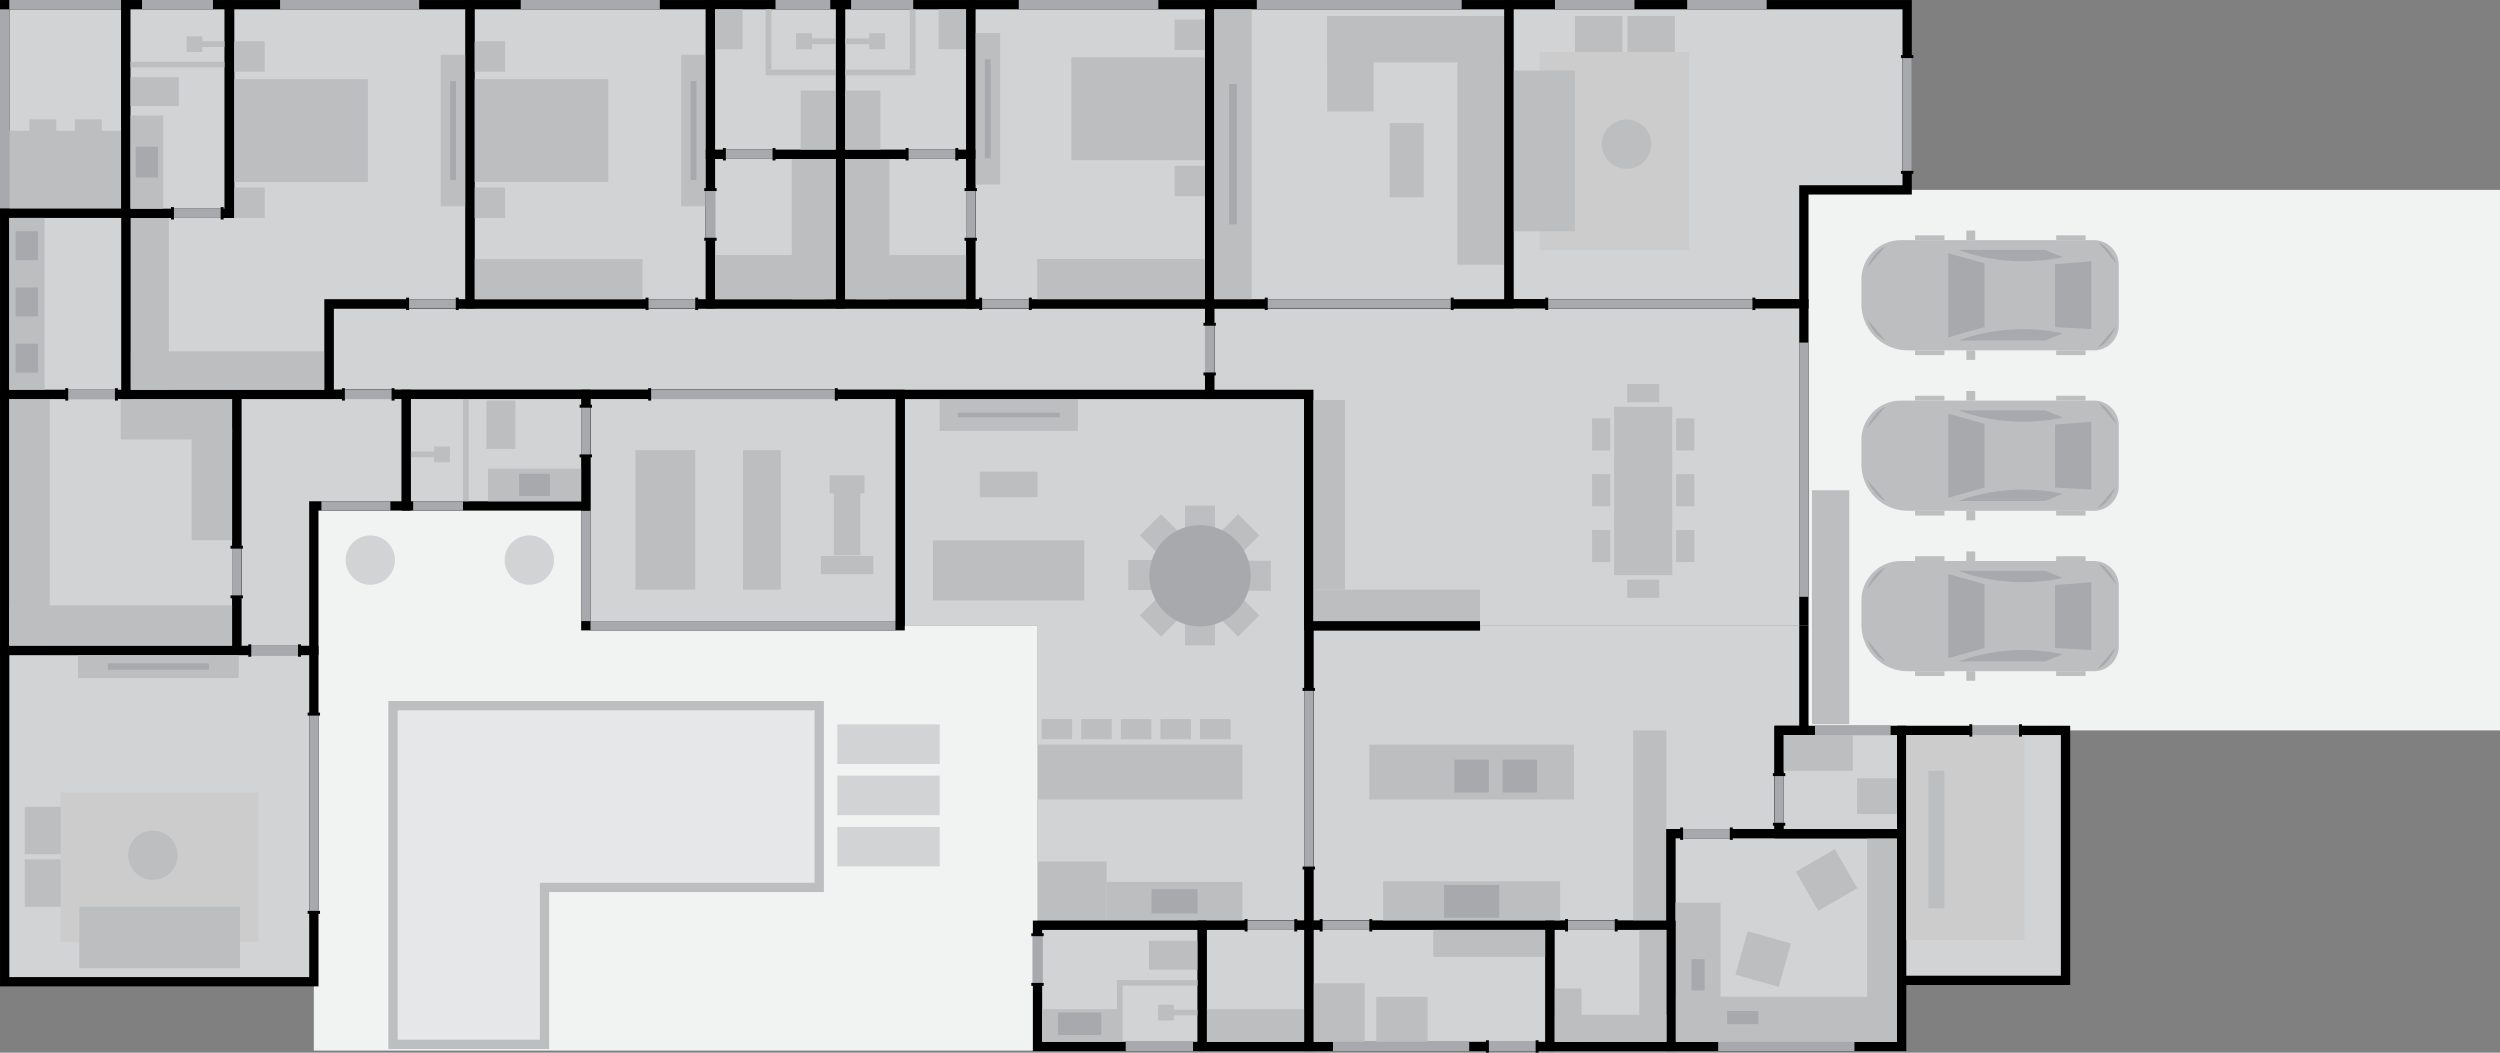 <?xml version="1.0" encoding="UTF-8"?>
<svg id="Layer_2" xmlns="http://www.w3.org/2000/svg" viewBox="0 0 1075.78 452.97">
  <rect x="0" y="0" width="1075.78" height="452.97" fill="#808080" stroke="none"/>
  <defs>
    <style>
      .cls-1 {
        fill: #f1f2f2;
      }

      .cls-2 {
        fill: #bcbec0;
      }

      .cls-3 {
        fill: #a7a9ac;
      }

      .cls-4, .cls-5, .cls-6 {
        stroke-miterlimit: 10;
        stroke-width: 4px;
      }

      .cls-4, .cls-6 {
        stroke: #000;
      }

      .cls-4, .cls-7 {
        fill: #d1d3d4;
      }

      .cls-5 {
        fill: #e6e7e8;
        stroke: #bcbec0;
      }

      .cls-6 {
        fill: none;
      }

      .cls-8 {
        fill: #ccc;
      }
    </style>
  </defs>
  <g id="Layer_1-2" data-name="Layer_1">
    <g>
      <g>
        <rect class="cls-1" x="776.23" y="81.71" width="299.56" height="232.59"/>
        <rect class="cls-2" x="779.72" y="210.97" width="16.04" height="100.67" transform="translate(1575.47 522.6) rotate(180)"/>
        <g>
          <path class="cls-2" d="M817.94,103.33h83.09c5.9,0,10.7,4.79,10.7,10.7v26.02c0,5.9-4.79,10.7-10.7,10.7h-80.12c-10.99,0-19.92-8.92-19.92-19.92v-10.55c0-9.36,7.6-16.95,16.95-16.95Z"/>
          <polygon class="cls-3" points="853.95 140.76 838.34 145.13 838.34 108.95 853.95 113.33 853.95 140.76"/>
          <polygon class="cls-3" points="899.91 141.63 884.3 140.76 884.3 113.67 899.91 112.45 899.91 141.63"/>
          <path class="cls-3" d="M842.95,107.54s19.81,8.57,44.75,3.06c-4.6-1.68-7.55-3.06-7.55-3.06h-37.2Z"/>
          <path class="cls-3" d="M842.95,146.54s19.81-8.57,44.75-3.06c-4.6,1.68-7.55,3.06-7.55,3.06h-37.2Z"/>
          <rect class="cls-2" x="846.15" y="150.75" width="3.81" height="4.12"/>
          <rect class="cls-2" x="824.06" y="150.75" width="12.66" height="2.06"/>
          <rect class="cls-2" x="824.06" y="101.27" width="12.66" height="2.06"/>
          <rect class="cls-2" x="884.79" y="150.75" width="12.66" height="2.06"/>
          <rect class="cls-2" x="884.79" y="101.27" width="12.66" height="2.06"/>
          <rect class="cls-2" x="846.15" y="99.21" width="3.81" height="4.12"/>
          <path class="cls-3" d="M803.45,137.26s2.48,6.9,7.88,9.29l-7.88-9.29Z"/>
          <path class="cls-3" d="M811.33,105.99l-7.88,9.29s2.48-6.9,7.88-9.29"/>
          <path class="cls-3" d="M910.86,113.59s-2.48-6.9-7.88-9.29l7.88,9.29Z"/>
          <path class="cls-3" d="M902.52,149.78l7.88-9.29s-2.48,6.9-7.88,9.29"/>
        </g>
        <g>
          <path class="cls-2" d="M817.94,172.37h83.09c5.9,0,10.7,4.79,10.7,10.7v26.02c0,5.9-4.79,10.7-10.7,10.7h-80.12c-10.99,0-19.92-8.92-19.92-19.92v-10.55c0-9.36,7.6-16.95,16.95-16.95Z"/>
          <polygon class="cls-3" points="853.95 209.79 838.34 214.17 838.34 177.99 853.95 182.37 853.95 209.79"/>
          <polygon class="cls-3" points="899.91 210.67 884.3 209.79 884.3 182.71 899.91 181.49 899.91 210.67"/>
          <path class="cls-3" d="M842.95,176.58s19.81,8.57,44.75,3.06c-4.6-1.68-7.55-3.06-7.55-3.06h-37.2Z"/>
          <path class="cls-3" d="M842.95,215.58s19.81-8.57,44.75-3.06c-4.6,1.68-7.55,3.06-7.55,3.06h-37.2Z"/>
          <rect class="cls-2" x="846.15" y="219.79" width="3.81" height="4.12"/>
          <rect class="cls-2" x="824.06" y="219.79" width="12.66" height="2.06"/>
          <rect class="cls-2" x="824.06" y="170.31" width="12.66" height="2.06"/>
          <rect class="cls-2" x="884.79" y="219.79" width="12.66" height="2.06"/>
          <rect class="cls-2" x="884.79" y="170.31" width="12.66" height="2.06"/>
          <rect class="cls-2" x="846.15" y="168.25" width="3.81" height="4.12"/>
          <path class="cls-3" d="M803.45,206.29s2.48,6.9,7.88,9.29l-7.88-9.29Z"/>
          <path class="cls-3" d="M811.33,175.03l-7.88,9.29s2.48-6.9,7.88-9.29"/>
          <path class="cls-3" d="M910.86,182.63s-2.48-6.9-7.88-9.29l7.88,9.29Z"/>
          <path class="cls-3" d="M902.52,218.81l7.88-9.29s-2.48,6.9-7.88,9.29"/>
        </g>
        <g>
          <path class="cls-2" d="M817.94,241.41h83.09c5.9,0,10.7,4.79,10.7,10.7v26.02c0,5.9-4.79,10.7-10.7,10.7h-80.12c-10.99,0-19.92-8.92-19.92-19.92v-10.55c0-9.36,7.6-16.95,16.95-16.95Z"/>
          <polygon class="cls-3" points="853.95 278.83 838.34 283.21 838.34 247.03 853.95 251.4 853.95 278.83"/>
          <polygon class="cls-3" points="899.91 279.71 884.3 278.83 884.3 251.75 899.91 250.53 899.91 279.71"/>
          <path class="cls-3" d="M842.95,245.62s19.81,8.57,44.75,3.06c-4.6-1.68-7.55-3.06-7.55-3.06h-37.2Z"/>
          <path class="cls-3" d="M842.95,284.62s19.81-8.57,44.75-3.06c-4.6,1.68-7.55,3.06-7.55,3.06h-37.2Z"/>
          <rect class="cls-2" x="846.15" y="288.82" width="3.81" height="4.12"/>
          <rect class="cls-2" x="824.06" y="288.82" width="12.66" height="2.06"/>
          <rect class="cls-2" x="824.06" y="239.35" width="12.66" height="2.06"/>
          <rect class="cls-2" x="884.79" y="288.82" width="12.66" height="2.06"/>
          <rect class="cls-2" x="884.79" y="239.35" width="12.66" height="2.06"/>
          <rect class="cls-2" x="846.15" y="237.29" width="3.81" height="4.12"/>
          <path class="cls-3" d="M803.45,275.33s2.48,6.9,7.88,9.29l-7.88-9.29Z"/>
          <path class="cls-3" d="M811.33,244.07l-7.88,9.29s2.48-6.9,7.88-9.29"/>
          <path class="cls-3" d="M910.86,251.67s-2.48-6.9-7.88-9.29l7.88,9.29Z"/>
          <path class="cls-3" d="M902.52,287.85l7.88-9.29s-2.48,6.9-7.88,9.29"/>
        </g>
      </g>
      <g>
        <polyline class="cls-4" points="636.89 269.27 563.19 269.27 563.19 398.15 719.04 398.15 719.04 358.75 765.56 358.75 765.56 314.3 776.23 314.3 776.23 269.27"/>
        <rect class="cls-2" x="621.46" y="288.2" width="23.59" height="88.02" transform="translate(301.04 965.47) rotate(-90)"/>
        <rect class="cls-2" x="624.65" y="349.78" width="17.21" height="76.17" transform="translate(245.39 1021.12) rotate(-90)"/>
        <rect class="cls-2" x="668.97" y="348.08" width="81.85" height="14.3" transform="translate(354.67 1065.13) rotate(-90)"/>
        <rect class="cls-3" x="626.21" y="376.01" width="14.1" height="23.72" transform="translate(245.39 1021.12) rotate(-90)"/>
        <rect class="cls-3" x="626.21" y="326.51" width="14.1" height="14.88" transform="translate(299.3 967.21) rotate(-90)"/>
        <rect class="cls-3" x="646.95" y="326.51" width="14.1" height="14.88" transform="translate(320.04 987.95) rotate(-90)"/>
      </g>
      <g>
        <polygon class="cls-7" points="387.34 169.71 387.34 269.27 446.45 269.27 446.45 398.15 563.19 398.15 563.19 269.27 563.19 169.71 387.34 169.71"/>
        <polyline class="cls-6" points="446.45 398.15 563.19 398.15 563.19 269.27 563.19 169.71 387.34 169.71 387.34 269.27"/>
        <g>
          <rect x="562.56" y="370.85" width="1.27" height="5.33" transform="translate(936.71 -189.67) rotate(90)"/>
          <rect x="562.56" y="293.98" width="1.27" height="5.33" transform="translate(859.84 -266.54) rotate(90)"/>
          <rect class="cls-3" x="525.41" y="333.09" width="75.6" height="3.99" transform="translate(228.13 898.3) rotate(-90)"/>
        </g>
        <rect class="cls-2" x="533.96" y="241.31" width="12.9" height="12.9" transform="translate(788.16 -292.65) rotate(90)"/>
        <rect class="cls-2" x="526.32" y="223.93" width="12.9" height="12.9" transform="translate(318.95 -309.25) rotate(45)"/>
        <rect class="cls-2" x="526.32" y="258.38" width="12.9" height="12.9" transform="translate(1096.76 75.36) rotate(135)"/>
        <rect class="cls-2" x="485.52" y="241.01" width="12.9" height="12.9" transform="translate(244.52 739.43) rotate(-90)"/>
        <rect class="cls-2" x="493.16" y="258.38" width="12.9" height="12.9" transform="translate(665.62 805.37) rotate(-135)"/>
        <rect class="cls-2" x="493.16" y="223.93" width="12.9" height="12.9" transform="translate(-16.57 420.75) rotate(-45)"/>
        <rect class="cls-2" x="509.93" y="217.58" width="12.9" height="12.9"/>
        <rect class="cls-2" x="509.93" y="264.83" width="12.9" height="12.9"/>
        <circle class="cls-3" cx="516.38" cy="247.76" r="21.81"/>
        <rect class="cls-2" x="421.11" y="212.89" width="25.86" height="65.12" transform="translate(188.59 679.49) rotate(-90)"/>
        <rect class="cls-2" x="428.52" y="196.06" width="11.03" height="24.82" transform="translate(225.57 642.51) rotate(-90)"/>
        <rect class="cls-2" x="427.23" y="148.81" width="13.71" height="59.49" transform="translate(255.52 612.64) rotate(-90)"/>
        <rect class="cls-3" x="433.1" y="156.65" width="2" height="43.82" transform="translate(255.55 612.66) rotate(-90)"/>
        <rect class="cls-2" x="448.63" y="368.58" width="25.41" height="29.74" transform="translate(77.89 844.79) rotate(-90)"/>
        <rect class="cls-2" x="497.08" y="358.64" width="16.67" height="58.37" transform="translate(117.6 893.24) rotate(-90)"/>
        <rect class="cls-2" x="478.75" y="288.15" width="23.59" height="88.12" transform="translate(158.35 822.77) rotate(-90)"/>
        <rect class="cls-2" x="518.64" y="307.17" width="8.67" height="13.15" transform="translate(209.24 836.72) rotate(-90)"/>
        <rect class="cls-2" x="501.59" y="307.17" width="8.67" height="13.15" transform="translate(192.19 819.67) rotate(-90)"/>
        <rect class="cls-2" x="484.53" y="307.17" width="8.67" height="13.15" transform="translate(175.13 802.62) rotate(-90)"/>
        <rect class="cls-2" x="467.48" y="307.17" width="8.67" height="13.15" transform="translate(158.08 785.56) rotate(-90)"/>
        <rect class="cls-2" x="450.43" y="307.17" width="8.67" height="13.15" transform="translate(141.03 768.51) rotate(-90)"/>
        <rect class="cls-3" x="500.2" y="377.9" width="10.44" height="19.83" transform="translate(117.61 893.25) rotate(-90)"/>
      </g>
      <g>
        <polygon class="cls-1" points="252.08 269.27 252.08 217.71 135.04 217.71 135.04 269.27 135.04 294.75 135.04 452.08 446.45 452.08 446.45 269.27 252.08 269.27"/>
        <polygon class="cls-5" points="352.52 303.64 234.3 303.64 206.75 303.64 169.12 303.64 169.12 449.41 234.3 449.41 234.3 381.86 352.52 381.86 352.52 303.64"/>
        <rect class="cls-7" x="373.82" y="298.2" width="17.02" height="44.06" transform="translate(62.1 702.57) rotate(-90)"/>
        <rect class="cls-7" x="373.82" y="320.24" width="17.02" height="44.06" transform="translate(40.06 724.61) rotate(-90)"/>
        <rect class="cls-7" x="373.82" y="342.28" width="17.02" height="44.06" transform="translate(18.02 746.65) rotate(-90)"/>
        <circle class="cls-7" cx="159.36" cy="241.01" r="10.62"/>
        <circle class="cls-7" cx="227.78" cy="241.01" r="10.62"/>
      </g>
      <g>
        <rect class="cls-4" x="2.01" y="2.01" width="52.15" height="89.78"/>
        <rect class="cls-3" x="4" width="48.15" height="4.01"/>
        <rect class="cls-3" x="-40.88" y="44.89" width="85.77" height="4.01" transform="translate(48.9 44.89) rotate(90)"/>
        <rect class="cls-2" x="4.01" y="56.26" width="48.14" height="33.51" transform="translate(56.16 146.04) rotate(180)"/>
        <rect class="cls-2" x="12.65" y="51.38" width="11.58" height="33.51" transform="translate(36.88 136.26) rotate(180)"/>
        <rect class="cls-2" x="32.2" y="51.38" width="11.58" height="33.51" transform="translate(75.99 136.26) rotate(180)"/>
      </g>
      <g>
        <polygon class="cls-4" points="776.23 2.01 649.26 2.01 649.26 130.75 776.23 130.75 776.23 81.71 820.67 81.71 820.67 2.01 776.23 2.01"/>
        <rect class="cls-3" x="726.01" y="0" width="34.21" height="4.01"/>
        <rect class="cls-3" x="669.12" width="34.21" height="4.01"/>
        <g>
          <rect x="820.04" y="71.49" width="1.27" height="5.33" transform="translate(894.82 -746.52) rotate(90)"/>
          <rect x="820.04" y="21.69" width="1.27" height="5.33" transform="translate(845.02 -796.32) rotate(90)"/>
          <rect class="cls-3" x="796.43" y="47.26" width="48.53" height="3.99" transform="translate(771.44 869.95) rotate(-90)"/>
        </g>
        <rect class="cls-8" x="652.12" y="32.76" width="85.19" height="64.37" transform="translate(629.76 759.66) rotate(-90)"/>
        <rect class="cls-2" x="629.92" y="51.72" width="69.15" height="26.45" transform="translate(599.54 729.44) rotate(-90)"/>
        <circle class="cls-2" cx="699.91" cy="62.04" r="10.62"/>
        <rect class="cls-2" x="680.19" y="4.42" width="15.46" height="20.41" transform="translate(673.3 702.54) rotate(-90)"/>
        <rect class="cls-2" x="702.8" y="4.42" width="15.46" height="20.41" transform="translate(695.9 725.15) rotate(-90)"/>
      </g>
      <g>
        <polyline class="cls-4" points="776.23 269.27 776.23 169.71 776.23 130.75 520.52 130.75 520.52 169.71 563.19 169.71 563.19 269.27 636.86 269.27"/>
        <rect class="cls-3" x="721.53" y="200.11" width="109.4" height="4.01" transform="translate(574.11 978.35) rotate(-90)"/>
        <g>
          <rect x="754.07" y="128.08" width="1.27" height="5.33"/>
          <rect x="664.93" y="128.08" width="1.27" height="5.33"/>
          <rect class="cls-3" x="666.2" y="128.75" width="87.89" height="3.99" transform="translate(1420.3 261.49) rotate(180)"/>
        </g>
        <rect class="cls-2" x="694.59" y="175.03" width="24.97" height="72.46" transform="translate(1414.16 422.52) rotate(180)"/>
        <rect class="cls-2" x="685.09" y="180.01" width="7.81" height="13.81" transform="translate(1377.99 373.84) rotate(180)"/>
        <rect class="cls-2" x="685.09" y="204.05" width="7.81" height="13.81" transform="translate(1377.99 421.9) rotate(180)"/>
        <rect class="cls-2" x="721.26" y="180.01" width="7.81" height="13.81" transform="translate(1450.32 373.84) rotate(180)"/>
        <rect class="cls-2" x="721.26" y="204.05" width="7.81" height="13.81" transform="translate(1450.32 421.9) rotate(180)"/>
        <rect class="cls-2" x="685.09" y="228.08" width="7.81" height="13.81" transform="translate(1377.99 469.96) rotate(180)"/>
        <rect class="cls-2" x="721.26" y="228.08" width="7.81" height="13.81" transform="translate(1450.32 469.96) rotate(180)"/>
        <rect class="cls-2" x="703.17" y="162.25" width="7.81" height="13.81" transform="translate(537.92 876.23) rotate(-90)"/>
        <rect class="cls-2" x="703.17" y="246.45" width="7.81" height="13.81" transform="translate(453.73 960.43) rotate(-90)"/>
        <rect class="cls-2" x="594.26" y="224.66" width="13.53" height="71.63" transform="translate(340.55 861.5) rotate(-90)"/>
        <rect class="cls-2" x="565.21" y="172.15" width="13.53" height="81.52" transform="translate(1143.95 425.82) rotate(180)"/>
      </g>
      <g>
        <rect class="cls-4" x="719.04" y="358.75" width="99.26" height="91.56"/>
        <rect class="cls-3" x="739.35" y="448.3" width="58.64" height="4.01"/>
        <g>
          <rect x="744.36" y="356.08" width="1.27" height="5.33"/>
          <rect x="722.98" y="356.08" width="1.27" height="5.33"/>
          <rect class="cls-3" x="724.25" y="356.75" width="20.11" height="3.99" transform="translate(1468.6 717.49) rotate(180)"/>
        </g>
        <rect class="cls-2" x="700.77" y="408.69" width="59.85" height="19.38" transform="translate(312.31 1149.06) rotate(-90)"/>
        <rect class="cls-2" x="721" y="428.93" width="95.23" height="19.38"/>
        <rect class="cls-2" x="749" y="403.06" width="19.38" height="19.38" transform="translate(140.67 -190.6) rotate(15.76)"/>
        <rect class="cls-2" x="776.32" y="368.98" width="19.38" height="19.38" transform="translate(851.07 1248.71) rotate(-120)"/>
        <rect class="cls-3" x="743.22" y="435.04" width="13.45" height="5.67"/>
        <rect class="cls-3" x="723.96" y="416.64" width="13.45" height="5.67" transform="translate(1150.16 -311.22) rotate(90)"/>
        <rect class="cls-2" x="803.45" y="360.74" width="12.78" height="87.56"/>
      </g>
      <g>
        <rect class="cls-4" x="765.56" y="314.3" width="52.74" height="44.44"/>
        <rect class="cls-3" x="781.01" y="312.3" width="32.54" height="4.01"/>
        <g>
          <rect x="764.93" y="352.03" width="1.27" height="5.33" transform="translate(1120.25 -410.87) rotate(90)"/>
          <rect x="764.93" y="330.65" width="1.27" height="5.33" transform="translate(1098.88 -432.24) rotate(90)"/>
          <rect class="cls-3" x="755.51" y="342.01" width="20.11" height="3.99" transform="translate(421.56 1109.57) rotate(-90)"/>
        </g>
        <rect class="cls-2" x="774.72" y="309.15" width="15.41" height="29.71" transform="translate(458.42 1106.43) rotate(-90)"/>
        <rect class="cls-2" x="799.97" y="334.04" width="15.41" height="17.12" transform="translate(465.08 1150.28) rotate(-90)"/>
      </g>
      <g>
        <rect class="cls-4" x="818.3" y="314.3" width="70.52" height="107.56"/>
        <rect class="cls-8" x="801.63" y="334.96" width="88.22" height="50.9" transform="translate(485.33 1206.15) rotate(-90)"/>
        <g>
          <rect x="868.8" y="311.64" width="1.27" height="5.33"/>
          <rect x="847.42" y="311.64" width="1.27" height="5.33"/>
          <rect class="cls-3" x="848.69" y="312.3" width="20.11" height="3.99" transform="translate(1717.49 628.6) rotate(180)"/>
        </g>
        <rect class="cls-2" x="803.67" y="357.82" width="59.15" height="6.94" transform="translate(471.96 1194.53) rotate(-90)"/>
      </g>
      <g>
        <rect class="cls-4" x="666.89" y="398.15" width="52.15" height="52.15"/>
        <g>
          <rect x="694.84" y="395.49" width="1.27" height="5.33"/>
          <rect x="673.46" y="395.49" width="1.27" height="5.33"/>
          <rect class="cls-3" x="674.73" y="396.16" width="20.11" height="3.99" transform="translate(1369.57 796.31) rotate(180)"/>
        </g>
        <rect class="cls-2" x="668.93" y="436.67" width="48.12" height="11.63"/>
        <rect class="cls-2" x="687.16" y="418.4" width="48.14" height="11.63" transform="translate(1135.45 -287.01) rotate(90)"/>
        <rect class="cls-2" x="663.27" y="431.02" width="22.91" height="11.63" transform="translate(1111.56 -237.9) rotate(90)"/>
      </g>
      <g>
        <rect class="cls-4" x="563.19" y="398.15" width="103.7" height="52.15"/>
        <rect class="cls-3" x="573.59" y="448.3" width="58.64" height="4.01"/>
        <g>
          <rect x="660.8" y="447.64" width="1.27" height="5.33"/>
          <rect x="639.42" y="447.64" width="1.27" height="5.33"/>
          <rect class="cls-3" x="640.69" y="448.3" width="20.11" height="3.99" transform="translate(1301.49 900.6) rotate(180)"/>
        </g>
        <g>
          <rect x="589.24" y="395.49" width="1.27" height="5.33"/>
          <rect x="567.87" y="395.49" width="1.27" height="5.33"/>
          <rect class="cls-3" x="569.14" y="396.16" width="20.11" height="3.99" transform="translate(1158.38 796.31) rotate(180)"/>
        </g>
        <rect class="cls-2" x="616.77" y="400.15" width="48.12" height="11.63"/>
        <rect class="cls-2" x="565.18" y="423.12" width="22.08" height="25.18"/>
        <rect class="cls-2" x="592.22" y="428.97" width="22.08" height="19.33"/>
      </g>
      <g>
        <rect class="cls-4" x="141.56" y="130.75" width="378.96" height="38.96"/>
        <g>
          <rect x="519.89" y="158.25" width="1.27" height="5.33" transform="translate(681.44 -359.61) rotate(90)"/>
          <rect x="519.89" y="136.87" width="1.27" height="5.33" transform="translate(660.06 -380.98) rotate(90)"/>
          <rect class="cls-3" x="510.47" y="148.23" width="20.11" height="3.99" transform="translate(370.3 670.75) rotate(-90)"/>
        </g>
      </g>
      <g>
        <rect class="cls-4" x="517.26" y="398.15" width="45.93" height="52.15"/>
        <g>
          <rect x="556.95" y="395.49" width="1.27" height="5.33"/>
          <rect x="535.57" y="395.49" width="1.27" height="5.33"/>
          <rect class="cls-3" x="536.84" y="396.16" width="20.11" height="3.99" transform="translate(1093.79 796.31) rotate(180)"/>
        </g>
        <rect class="cls-2" x="519.26" y="434.27" width="41.89" height="14.06"/>
      </g>
      <g>
        <rect class="cls-4" x="446.45" y="398.15" width="70.81" height="52.15"/>
        <rect class="cls-3" x="484.4" y="448.3" width="28.98" height="4.01"/>
        <g>
          <rect x="445.82" y="420.93" width="1.27" height="5.33" transform="translate(870.04 -22.86) rotate(90)"/>
          <rect x="445.82" y="399.55" width="1.27" height="5.33" transform="translate(848.67 -44.23) rotate(90)"/>
          <rect class="cls-3" x="436.4" y="410.91" width="20.11" height="3.99" transform="translate(33.55 859.36) rotate(-90)"/>
        </g>
        <rect class="cls-2" x="448.45" y="434.27" width="32.22" height="14.06"/>
        <rect class="cls-3" x="455.23" y="435.71" width="18.67" height="9.66"/>
        <rect class="cls-2" x="468.6" y="433.82" width="26.51" height="2.43" transform="translate(46.82 916.9) rotate(-90)"/>
        <rect class="cls-2" x="504.25" y="434.49" width="11.01" height="2.43" transform="translate(1019.51 871.41) rotate(180)"/>
        <rect class="cls-2" x="494.43" y="404.83" width="20.79" height="12.42"/>
        <rect class="cls-2" x="498.37" y="432.32" width="6.77" height="6.77" transform="translate(1003.5 871.41) rotate(180)"/>
        <rect class="cls-2" x="480.64" y="421.74" width="34.69" height="2.43"/>
      </g>
      <g>
        <rect class="cls-4" x="252.08" y="169.71" width="135.26" height="99.56"/>
        <rect class="cls-3" x="228.31" y="241.48" width="47.55" height="4.01" transform="translate(495.57 -8.59) rotate(90)"/>
        <rect class="cls-3" x="254.09" y="267.26" width="131.24" height="4.01" transform="translate(639.42 538.53) rotate(180)"/>
        <g>
          <rect x="359.23" y="167.04" width="1.27" height="5.33"/>
          <rect x="278.92" y="167.04" width="1.27" height="5.33"/>
          <rect class="cls-3" x="280.19" y="167.71" width="79.04" height="3.99" transform="translate(639.42 339.42) rotate(180)"/>
        </g>
        <rect class="cls-2" x="256.31" y="210.83" width="60" height="25.76" transform="translate(62.6 510.02) rotate(-90)"/>
        <rect class="cls-2" x="297.86" y="215.56" width="60" height="16.29" transform="translate(104.16 551.57) rotate(-90)"/>
        <rect class="cls-2" x="349.27" y="218.01" width="30.48" height="11.4" transform="translate(140.8 588.21) rotate(-90)"/>
        <rect class="cls-2" x="353.24" y="239.24" width="22.56" height="7.81"/>
        <rect class="cls-2" x="357.01" y="204.56" width="14.98" height="7.81"/>
      </g>
      <g>
        <rect class="cls-4" x="174.75" y="169.71" width="77.33" height="48"/>
        <rect class="cls-3" x="177.79" y="215.7" width="21.44" height="4.01"/>
        <g>
          <rect x="251.45" y="193.51" width="1.27" height="5.33" transform="translate(448.25 -55.91) rotate(90)"/>
          <rect x="251.45" y="172.13" width="1.27" height="5.33" transform="translate(426.88 -77.28) rotate(90)"/>
          <rect class="cls-3" x="242.03" y="183.49" width="20.11" height="3.99" transform="translate(66.59 437.57) rotate(-90)"/>
        </g>
        <rect class="cls-2" x="222.97" y="188.63" width="14.08" height="40.08" transform="translate(21.35 438.68) rotate(-90)"/>
        <rect class="cls-2" x="178.47" y="192.5" width="43.94" height="2.43" transform="translate(6.73 394.16) rotate(-90)"/>
        <rect class="cls-2" x="176.68" y="194.33" width="11.01" height="2.43"/>
        <rect class="cls-2" x="205.15" y="176.56" width="20.79" height="12.42" transform="translate(32.78 398.32) rotate(-90)"/>
        <rect class="cls-2" x="186.8" y="192.16" width="6.77" height="6.77"/>
        <rect class="cls-3" x="225.25" y="202.04" width="9.54" height="13.24" transform="translate(21.35 438.68) rotate(-90)"/>
      </g>
      <g>
        <polygon class="cls-4" points="101.86 169.71 101.86 217.71 101.86 279.93 135.04 279.93 135.04 217.71 174.75 217.71 174.75 169.71 101.86 169.71"/>
        <rect class="cls-3" x="138.3" y="215.7" width="29.7" height="4.01"/>
        <g>
          <rect x="168.5" y="167.04" width="1.27" height="5.33"/>
          <rect x="147.13" y="167.04" width="1.27" height="5.33"/>
          <rect class="cls-3" x="148.4" y="167.71" width="20.11" height="3.99" transform="translate(316.9 339.42) rotate(180)"/>
        </g>
      </g>
      <g>
        <rect class="cls-4" x="2.01" y="169.71" width="99.85" height="110.22"/>
        <g>
          <rect x="101.22" y="254.16" width="1.27" height="5.33" transform="translate(358.69 154.97) rotate(90)"/>
          <rect x="101.22" y="232.79" width="1.27" height="5.33" transform="translate(337.31 133.6) rotate(90)"/>
          <rect class="cls-3" x="91.8" y="244.15" width="20.11" height="3.99" transform="translate(-144.29 348) rotate(-90)"/>
        </g>
        <rect class="cls-2" x="67.2" y="156.45" width="17.41" height="47.93" transform="translate(-104.51 256.31) rotate(-90)"/>
        <rect class="cls-2" x="82.45" y="184.52" width="17.41" height="47.93" transform="translate(182.32 416.97) rotate(180)"/>
        <rect class="cls-2" x="4" y="171.71" width="17.41" height="106.21" transform="translate(25.41 449.62) rotate(180)"/>
        <rect class="cls-2" x="43.22" y="221.3" width="17.41" height="95.86" transform="translate(-217.3 321.16) rotate(-90)"/>
      </g>
      <g>
        <rect class="cls-4" x="2.01" y="279.93" width="133.04" height="142.52"/>
        <g>
          <rect x="128.23" y="277.27" width="1.27" height="5.33"/>
          <rect x="106.85" y="277.27" width="1.27" height="5.33"/>
          <rect class="cls-3" x="108.12" y="277.93" width="20.11" height="3.99" transform="translate(236.35 559.86) rotate(180)"/>
        </g>
        <g>
          <rect x="134.41" y="389.93" width="1.27" height="5.33" transform="translate(527.64 257.55) rotate(90)"/>
          <rect x="134.41" y="304.63" width="1.27" height="5.33" transform="translate(442.34 172.25) rotate(90)"/>
          <rect class="cls-3" x="93.05" y="347.95" width="84.03" height="3.99" transform="translate(-214.88 485.01) rotate(-90)"/>
        </g>
        <rect class="cls-8" x="26.1" y="341.02" width="85.19" height="64.37" transform="translate(137.4 746.41) rotate(180)"/>
        <rect class="cls-2" x="34.12" y="390.2" width="69.15" height="26.45" transform="translate(137.4 806.85) rotate(180)"/>
        <rect class="cls-2" x="33.57" y="281.93" width="69.15" height="9.83" transform="translate(136.29 573.69) rotate(180)"/>
        <rect class="cls-3" x="46.41" y="285.48" width="43.47" height="2.73" transform="translate(136.29 573.69) rotate(180)"/>
        <circle class="cls-2" cx="65.79" cy="368.01" r="10.62"/>
        <rect class="cls-2" x="10.64" y="369.79" width="15.46" height="20.41" transform="translate(36.75 759.99) rotate(180)"/>
        <rect class="cls-2" x="10.64" y="347.19" width="15.46" height="20.41" transform="translate(36.75 714.78) rotate(180)"/>
      </g>
      <g>
        <polygon class="cls-4" points="202.3 2.01 98.82 2.01 98.82 91.78 54.15 91.78 54.15 169.71 141.56 169.71 141.56 130.75 202.3 130.75 202.3 2.01"/>
        <rect class="cls-3" x="120.52" width="59.85" height="4.01"/>
        <g>
          <rect x="196.12" y="128.08" width="1.27" height="5.33"/>
          <rect x="174.75" y="128.08" width="1.27" height="5.33"/>
          <rect class="cls-3" x="176.01" y="128.75" width="20.11" height="3.99" transform="translate(372.14 261.49) rotate(180)"/>
        </g>
        <rect class="cls-2" x="56.16" y="93.78" width="16.51" height="73.93"/>
        <rect class="cls-2" x="89.55" y="117.81" width="16.51" height="83.29" transform="translate(257.26 61.65) rotate(90)"/>
        <rect class="cls-2" x="107.44" y="27.44" width="44.25" height="57.48" transform="translate(185.74 -73.39) rotate(90)"/>
        <rect class="cls-2" x="100.83" y="80.72" width="13.07" height="13.07" transform="translate(194.61 -20.11) rotate(90)"/>
        <rect class="cls-2" x="100.83" y="17.78" width="13.07" height="13.07" transform="translate(131.67 -83.05) rotate(90)"/>
        <rect class="cls-2" x="162.38" y="50.85" width="65.17" height="10.65" transform="translate(251.14 -138.79) rotate(90)"/>
        <rect class="cls-3" x="173.68" y="54.92" width="42.56" height="2.51" transform="translate(251.14 -138.79) rotate(90)"/>
      </g>
      <g>
        <rect class="cls-4" x="202.3" y="2.01" width="103.41" height="128.74"/>
        <rect class="cls-3" x="224.08" width="59.85" height="4.01"/>
        <g>
          <rect x="299.17" y="128.08" width="1.27" height="5.33"/>
          <rect x="277.79" y="128.08" width="1.27" height="5.33"/>
          <rect class="cls-3" x="279.06" y="128.75" width="20.11" height="3.99" transform="translate(578.23 261.49) rotate(180)"/>
        </g>
        <rect class="cls-2" x="210.88" y="27.44" width="44.25" height="57.48" transform="translate(289.19 -176.84) rotate(90)"/>
        <rect class="cls-2" x="204.28" y="80.72" width="13.07" height="13.07" transform="translate(298.06 -123.56) rotate(90)"/>
        <rect class="cls-2" x="231.75" y="84.03" width="17.26" height="72.18" transform="translate(360.5 -120.26) rotate(90)"/>
        <rect class="cls-2" x="204.28" y="17.78" width="13.07" height="13.07" transform="translate(235.12 -186.5) rotate(90)"/>
        <rect class="cls-2" x="265.83" y="50.85" width="65.17" height="10.65" transform="translate(354.59 -242.24) rotate(90)"/>
        <rect class="cls-3" x="277.13" y="54.92" width="42.56" height="2.51" transform="translate(354.59 -242.24) rotate(90)"/>
      </g>
      <g>
        <rect class="cls-4" x="305.71" y="66.38" width="56" height="64.37"/>
        <g>
          <rect x="305.08" y="100.29" width="1.27" height="5.33" transform="translate(408.66 -202.76) rotate(90)"/>
          <rect x="305.08" y="78.91" width="1.27" height="5.33" transform="translate(387.29 -224.13) rotate(90)"/>
          <rect class="cls-3" x="295.66" y="90.27" width="20.11" height="3.99" transform="translate(213.45 397.97) rotate(-90)"/>
        </g>
        <rect class="cls-2" x="320.02" y="89.06" width="60.38" height="19" transform="translate(448.77 -251.65) rotate(90)"/>
        <rect class="cls-2" x="307.71" y="109.75" width="47.19" height="19" transform="translate(662.6 238.5) rotate(180)"/>
      </g>
      <g>
        <rect class="cls-4" x="305.71" y="2.01" width="56" height="64.37"/>
        <rect class="cls-3" x="333.71" y="0" width="23.56" height="4.01"/>
        <g>
          <rect x="332.44" y="63.71" width="1.27" height="5.33"/>
          <rect x="311.06" y="63.71" width="1.27" height="5.33"/>
          <rect class="cls-3" x="312.33" y="64.38" width="20.11" height="3.99" transform="translate(644.77 132.75) rotate(180)"/>
        </g>
        <rect class="cls-2" x="305.03" y="6.71" width="17.19" height="11.79" transform="translate(301.02 326.23) rotate(-90)"/>
        <rect class="cls-2" x="329.46" y="29.97" width="30.23" height="2.47"/>
        <rect class="cls-2" x="317.72" y="15.76" width="25.96" height="2.47" transform="translate(313.71 347.68) rotate(-90)"/>
        <rect class="cls-2" x="348.51" y="16.53" width="11.18" height="2.47" transform="translate(708.2 35.52) rotate(180)"/>
        <rect class="cls-2" x="344.57" y="38.96" width="15.12" height="25.39"/>
        <rect class="cls-2" x="342.54" y="14.32" width="6.88" height="6.88" transform="translate(691.95 35.52) rotate(180)"/>
      </g>
      <g>
        <rect class="cls-4" x="417.71" y="2.01" width="102.81" height="128.74"/>
        <rect class="cls-3" x="438.39" y="0" width="60.06" height="4.01"/>
        <g>
          <rect x="442.73" y="128.08" width="1.27" height="5.33"/>
          <rect x="421.35" y="128.08" width="1.27" height="5.33"/>
          <rect class="cls-3" x="422.62" y="128.75" width="20.11" height="3.99" transform="translate(865.35 261.49) rotate(180)"/>
        </g>
        <rect class="cls-2" x="467.65" y="18.07" width="44.25" height="57.48" transform="translate(536.59 -442.97) rotate(90)"/>
        <rect class="cls-2" x="505.45" y="71.35" width="13.07" height="13.07" transform="translate(589.86 -434.1) rotate(90)"/>
        <rect class="cls-2" x="473.78" y="84" width="17.26" height="72.18" transform="translate(602.49 -362.32) rotate(90)"/>
        <rect class="cls-2" x="505.45" y="8.41" width="13.07" height="13.07" transform="translate(526.92 -497.04) rotate(90)"/>
        <rect class="cls-2" x="392.45" y="41.48" width="65.17" height="10.65" transform="translate(471.84 -378.22) rotate(90)"/>
        <rect class="cls-3" x="403.75" y="45.55" width="42.56" height="2.51" transform="translate(471.84 -378.22) rotate(90)"/>
      </g>
      <g>
        <rect class="cls-4" x="520.52" y="2.01" width="128.74" height="128.74"/>
        <rect class="cls-3" x="540.82" y="0" width="88.15" height="4.01"/>
        <g>
          <rect x="624.26" y="128.08" width="1.27" height="5.33"/>
          <rect x="544.24" y="128.08" width="1.27" height="5.33"/>
          <rect class="cls-3" x="545.51" y="128.75" width="78.75" height="3.99" transform="translate(1169.77 261.49) rotate(180)"/>
        </g>
        <rect class="cls-2" x="627.11" y="6.9" width="19.97" height="107.04" transform="translate(1274.2 120.83) rotate(-180)"/>
        <rect class="cls-2" x="571.11" y="6.89" width="19.97" height="41.04" transform="translate(1162.19 54.83) rotate(-180)"/>
        <rect class="cls-2" x="599.12" y="-21.1" width="19.97" height="75.97" transform="translate(592.22 625.98) rotate(-90)"/>
        <rect class="cls-2" x="598.02" y="52.97" width="14.64" height="31.93" transform="translate(1210.68 137.87) rotate(-180)"/>
        <rect class="cls-2" x="522.53" y="4.01" width="16.08" height="124.7" transform="translate(1061.14 132.73) rotate(-180)"/>
        <rect class="cls-3" x="528.9" y="36.16" width="3.31" height="60.42" transform="translate(1061.11 132.74) rotate(-180)"/>
      </g>
      <g>
        <rect class="cls-4" x="361.71" y="66.38" width="56" height="64.37"/>
        <g>
          <rect x="417.08" y="100.29" width="1.27" height="5.33" transform="translate(520.66 -314.76) rotate(90)"/>
          <rect x="417.08" y="78.91" width="1.27" height="5.33" transform="translate(499.29 -336.13) rotate(90)"/>
          <rect class="cls-3" x="407.66" y="90.27" width="20.11" height="3.99" transform="translate(325.45 509.97) rotate(-90)"/>
        </g>
        <rect class="cls-2" x="343.02" y="89.06" width="60.38" height="19" transform="translate(471.77 -274.65) rotate(90)"/>
        <rect class="cls-2" x="368.53" y="109.75" width="47.19" height="19"/>
      </g>
      <g>
        <rect class="cls-4" x="361.71" y="2.01" width="56" height="64.37"/>
        <rect class="cls-3" x="366.24" y="0" width="26.73" height="4.01"/>
        <g>
          <rect x="411.09" y="63.71" width="1.27" height="5.33"/>
          <rect x="389.71" y="63.71" width="1.27" height="5.33"/>
          <rect class="cls-3" x="390.98" y="64.38" width="20.11" height="3.99" transform="translate(802.06 132.75) rotate(180)"/>
        </g>
        <rect class="cls-2" x="401.2" y="6.71" width="17.19" height="11.79" transform="translate(397.19 422.4) rotate(-90)"/>
        <rect class="cls-2" x="363.73" y="29.97" width="30.23" height="2.47" transform="translate(757.69 62.4) rotate(-180)"/>
        <rect class="cls-2" x="379.75" y="15.76" width="25.96" height="2.47" transform="translate(375.73 409.71) rotate(-90)"/>
        <rect class="cls-2" x="363.73" y="16.53" width="11.18" height="2.47"/>
        <rect class="cls-2" x="363.73" y="38.96" width="15.12" height="25.39" transform="translate(742.57 103.32) rotate(-180)"/>
        <rect class="cls-2" x="374.01" y="14.32" width="6.88" height="6.88"/>
      </g>
      <g>
        <rect class="cls-4" x="2.01" y="91.78" width="52.15" height="77.93"/>
        <g>
          <rect x="49.46" y="167.04" width="1.27" height="5.33"/>
          <rect x="28.08" y="167.04" width="1.27" height="5.33"/>
          <rect class="cls-3" x="29.35" y="167.71" width="20.11" height="3.99" transform="translate(78.8 339.42) rotate(180)"/>
        </g>
        <rect class="cls-2" x="3.98" y="93.78" width="15.21" height="73.93" transform="translate(23.16 261.49) rotate(180)"/>
        <rect class="cls-3" x="6.72" y="123.71" width="9.69" height="12.45" transform="translate(23.12 259.86) rotate(180)"/>
        <rect class="cls-3" x="6.72" y="147.93" width="9.69" height="12.45" transform="translate(23.12 308.3) rotate(180)"/>
        <rect class="cls-3" x="6.72" y="99.48" width="9.69" height="12.45" transform="translate(23.12 211.41) rotate(180)"/>
      </g>
      <g>
        <rect class="cls-4" x="54.15" y="2.01" width="44.44" height="89.78"/>
        <rect class="cls-3" x="61.12" width="30.52" height="4.01"/>
        <g>
          <rect x="94.95" y="89.12" width="1.27" height="5.33"/>
          <rect x="73.57" y="89.12" width="1.27" height="5.33"/>
          <rect class="cls-3" x="74.84" y="89.79" width="20.11" height="3.99" transform="translate(169.79 183.57) rotate(180)"/>
        </g>
        <rect class="cls-2" x="56.16" y="49.7" width="14.08" height="40.08"/>
        <rect class="cls-2" x="56.15" y="26.58" width="40.43" height="2.43"/>
        <rect class="cls-2" x="86.19" y="17.78" width="10.42" height="2.43" transform="translate(182.79 37.99) rotate(180)"/>
        <rect class="cls-2" x="56.16" y="33.21" width="20.79" height="12.42"/>
        <rect class="cls-2" x="80.3" y="15.61" width="6.77" height="6.77" transform="translate(167.38 37.99) rotate(180)"/>
        <rect class="cls-3" x="58.44" y="63.12" width="9.54" height="13.24"/>
      </g>
    </g>
  </g>
</svg>